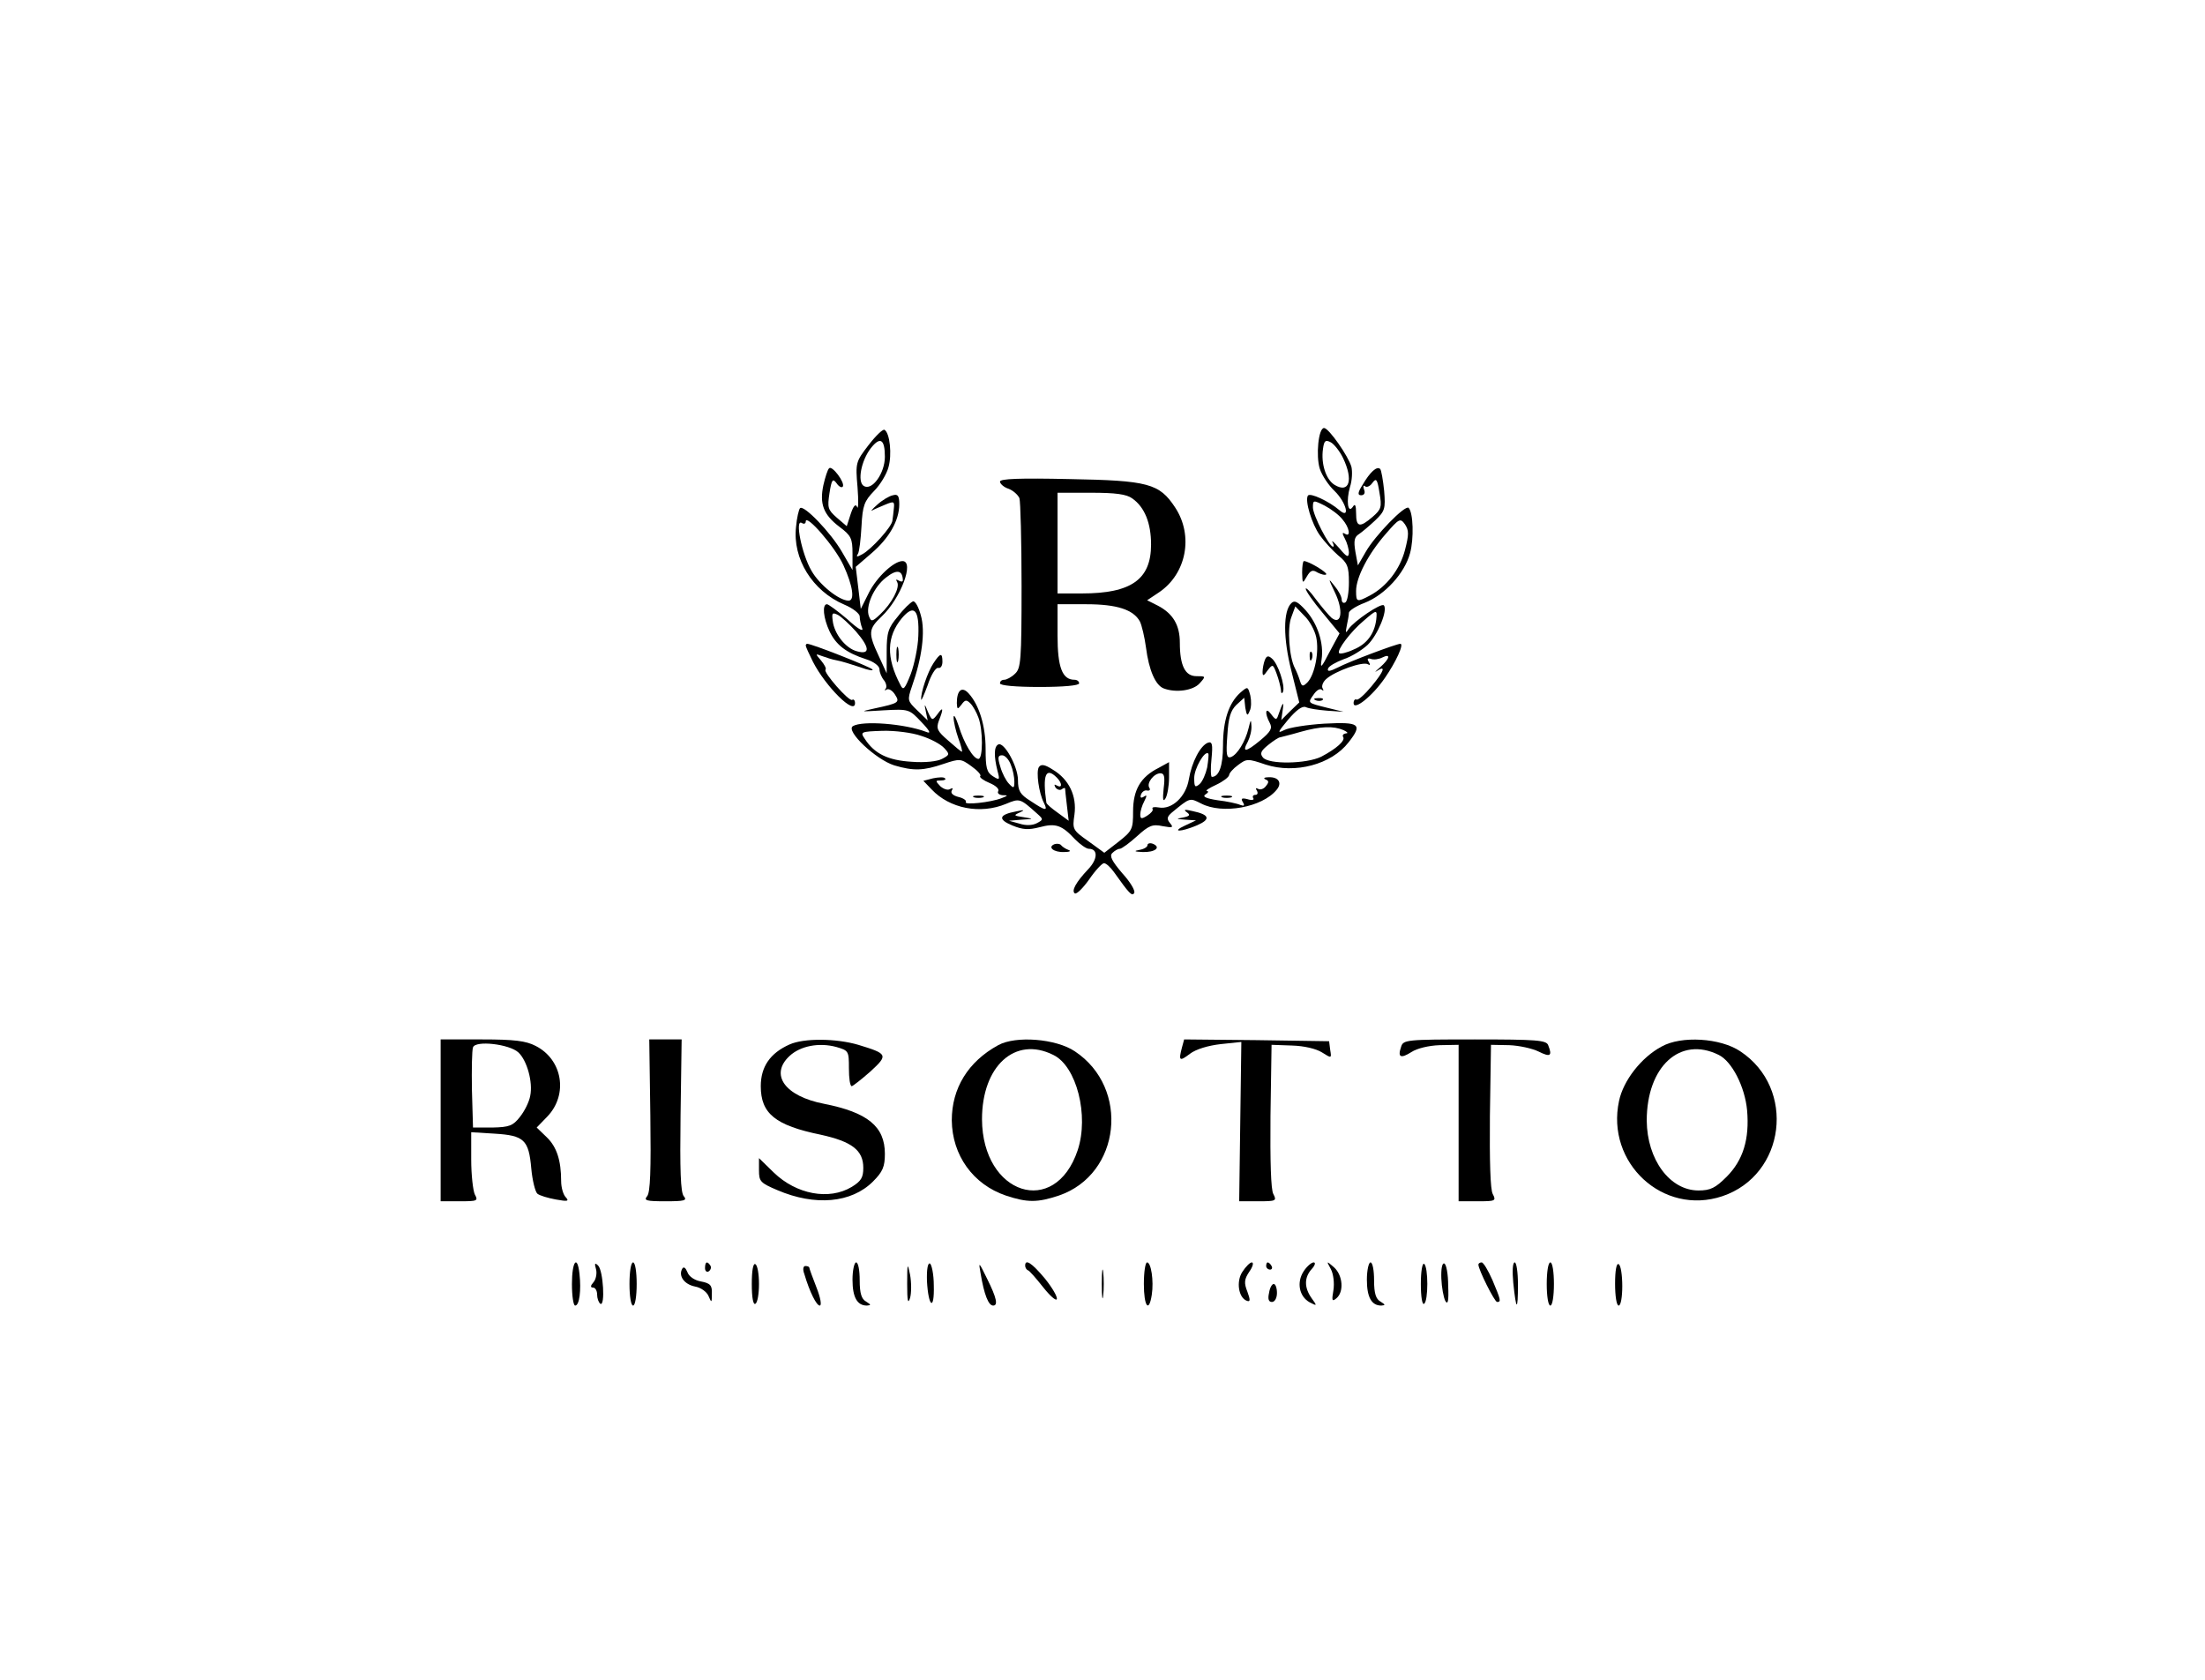 <?xml version="1.0" standalone="no"?>
<!DOCTYPE svg PUBLIC "-//W3C//DTD SVG 20010904//EN"
 "http://www.w3.org/TR/2001/REC-SVG-20010904/DTD/svg10.dtd">
<svg version="1.0" xmlns="http://www.w3.org/2000/svg"
 width="613pt" height="467pt" viewBox="0 0 613 467"
 preserveAspectRatio="xMidYMid meet">

<g transform="translate(0,467) scale(0.1,-0.1)"
fill="#000000" stroke="none">
<path d="M2415 3433 c-36 -47 -37 -49 -31 -118 3 -38 2 -63 -1 -55 -4 10 -10
5 -18 -19 l-11 -34 -28 24 c-25 22 -26 28 -20 68 6 38 9 42 20 27 6 -9 14 -13
17 -9 7 11 -30 60 -38 51 -4 -3 -11 -25 -16 -47 -11 -52 0 -82 45 -116 32 -24
36 -32 36 -74 l0 -46 -29 50 c-31 54 -107 133 -117 122 -3 -3 -9 -27 -11 -52
-10 -88 45 -178 134 -216 24 -10 43 -25 43 -33 0 -8 3 -23 7 -33 4 -11 -13 -1
-41 25 -27 23 -53 42 -57 42 -14 0 -10 -39 7 -75 18 -38 46 -60 102 -78 22 -7
37 -19 37 -28 0 -9 6 -23 13 -31 6 -8 8 -19 4 -23 -4 -5 -2 -6 3 -2 6 3 16 -3
23 -14 14 -22 12 -24 -58 -39 -41 -9 -39 -9 26 -5 71 4 72 3 105 -32 25 -26
28 -34 14 -28 -60 23 -178 32 -204 16 -21 -13 64 -93 115 -109 54 -16 81 -15
137 4 45 15 48 15 77 -6 17 -12 29 -25 25 -28 -3 -3 9 -12 26 -19 17 -7 28
-17 24 -23 -3 -5 2 -10 12 -11 16 0 16 -1 -2 -8 -30 -12 -106 -20 -100 -11 3
4 -7 11 -20 14 -16 4 -23 11 -19 18 4 7 3 8 -5 4 -6 -4 -18 0 -27 8 -14 15
-14 16 2 16 10 0 15 3 11 6 -3 4 -18 3 -33 0 l-27 -7 23 -24 c50 -53 135 -70
207 -40 38 16 39 15 86 -27 18 -16 18 -17 -1 -27 -12 -6 -30 -7 -48 -1 l-29 8
35 3 c35 2 35 2 5 7 -27 4 -28 5 -10 13 15 7 13 8 -10 3 -48 -9 -52 -22 -11
-39 29 -12 45 -13 76 -5 45 12 62 6 99 -34 14 -14 31 -26 38 -26 26 0 25 -29
-2 -57 -34 -36 -47 -60 -37 -67 5 -3 23 15 40 39 17 25 36 45 41 45 6 0 18
-11 28 -25 42 -59 50 -68 56 -58 4 6 -11 31 -33 55 -29 34 -36 48 -28 56 7 7
16 12 21 12 5 0 27 16 48 35 33 30 43 34 71 28 28 -5 31 -4 21 8 -10 12 -9 18
5 30 51 42 49 41 81 25 59 -31 170 -11 210 38 16 19 6 36 -22 35 -12 0 -16 -3
-9 -6 10 -4 10 -8 1 -19 -6 -8 -16 -11 -22 -7 -6 3 -7 1 -3 -5 4 -7 2 -12 -4
-12 -6 0 -9 -4 -6 -9 4 -5 -4 -7 -16 -3 -16 4 -19 2 -13 -8 6 -10 4 -12 -7 -8
-9 4 -37 10 -63 13 -32 5 -43 10 -34 16 8 5 10 9 4 10 -5 0 6 8 26 17 19 9 35
21 36 27 0 5 11 18 25 28 24 18 27 18 77 1 81 -26 182 0 230 62 40 51 31 57
-67 52 -49 -3 -99 -11 -112 -18 -20 -10 -18 -6 11 29 22 26 39 39 49 35 8 -4
35 -8 60 -10 l45 -3 -45 11 c-56 14 -55 13 -38 37 8 12 18 18 23 13 5 -4 5 -2
2 4 -4 6 1 19 11 27 24 21 101 49 115 40 6 -4 7 -1 2 7 -5 8 -3 11 6 8 8 -3
22 -1 32 4 24 12 21 -3 -6 -27 -13 -11 -17 -16 -10 -11 27 18 21 0 -14 -42
-19 -23 -38 -40 -42 -37 -4 2 -8 -2 -8 -10 0 -22 52 19 87 70 31 45 54 95 43
95 -11 0 -144 -50 -174 -66 -22 -11 -30 -12 -27 -3 2 7 22 18 43 26 22 7 52
26 67 40 28 27 57 97 45 110 -8 7 -83 -44 -98 -66 -8 -13 -9 -11 -5 9 3 14 6
30 6 36 0 6 20 19 44 28 56 22 111 82 126 138 11 40 9 113 -4 126 -10 9 -94
-78 -119 -122 l-22 -38 -7 38 c-5 30 -3 41 10 49 9 6 29 23 45 38 27 26 29 32
25 82 -3 30 -8 58 -11 61 -9 9 -28 -8 -49 -44 -14 -22 -14 -29 -4 -29 9 0 12
7 8 16 -3 9 -2 13 3 9 4 -4 14 0 20 9 11 15 14 11 20 -27 7 -40 5 -46 -19 -67
-36 -31 -46 -29 -46 10 0 22 -3 28 -9 18 -14 -21 -19 17 -8 55 6 18 7 43 4 56
-8 29 -63 108 -76 108 -16 0 -23 -78 -12 -113 6 -19 25 -47 41 -62 33 -32 45
-81 13 -53 -28 24 -81 49 -87 40 -9 -14 11 -79 33 -110 12 -17 35 -42 51 -56
26 -21 30 -31 30 -75 0 -27 -4 -53 -10 -56 -5 -3 -10 0 -10 8 0 8 -9 25 -20
38 -18 23 -18 22 1 -18 24 -49 19 -93 -9 -71 -8 7 -28 31 -44 52 -15 21 -28
34 -28 29 0 -6 21 -36 47 -67 l47 -57 -28 -52 c-23 -45 -26 -47 -22 -21 7 45
-11 100 -44 137 -22 24 -31 29 -40 20 -23 -22 -23 -97 0 -188 l22 -88 -25 -24
-25 -25 4 28 c4 27 0 22 -13 -16 -4 -12 -7 -12 -19 4 -16 22 -19 4 -4 -24 8
-15 3 -24 -27 -49 -40 -33 -51 -34 -34 -3 6 12 11 31 10 44 -1 19 -2 18 -8 -7
-9 -37 -31 -73 -49 -80 -12 -4 -14 7 -10 60 3 50 9 69 25 85 l22 20 3 -28 c4
-22 6 -24 12 -9 5 9 5 29 2 43 -7 26 -7 26 -28 8 -32 -29 -48 -77 -48 -147 0
-56 -11 -87 -31 -87 -3 0 -4 23 -1 50 4 41 2 49 -10 45 -21 -8 -45 -54 -53
-102 -8 -48 -47 -85 -84 -78 -12 2 -19 1 -17 -4 3 -4 -4 -12 -15 -19 -16 -10
-19 -9 -19 4 0 8 5 25 11 36 8 16 8 19 -1 13 -8 -5 -11 -3 -8 6 3 8 11 13 17
11 7 -1 10 2 6 8 -8 13 13 40 31 40 11 0 13 -10 9 -42 -3 -30 -2 -39 5 -28 5
8 10 34 10 58 l0 43 -29 -16 c-50 -25 -71 -61 -71 -121 0 -49 -2 -54 -40 -84
l-40 -31 -44 32 c-44 31 -45 33 -39 74 7 52 -15 98 -60 125 -23 15 -33 16 -39
7 -8 -13 0 -72 14 -99 12 -24 5 -23 -37 5 -29 18 -35 28 -35 58 0 38 -39 108
-55 99 -12 -6 -12 -33 -2 -73 7 -26 6 -27 -13 -15 -17 11 -20 23 -20 76 0 64
-18 122 -47 154 -19 21 -33 9 -33 -27 1 -18 2 -18 13 -4 10 14 14 14 25 3 7
-7 17 -25 22 -39 13 -34 13 -115 0 -115 -14 0 -40 43 -55 92 -8 24 -14 34 -14
23 0 -11 6 -37 13 -57 8 -21 12 -38 10 -38 -2 0 -19 14 -38 31 -30 26 -34 33
-26 55 14 35 12 41 -4 18 -14 -18 -15 -18 -26 6 -10 25 -11 25 -6 1 l5 -24
-29 28 c-27 26 -28 28 -15 66 28 79 38 153 25 198 -6 23 -16 41 -22 39 -7 -3
-26 -21 -42 -42 -27 -32 -31 -45 -31 -98 l0 -60 -22 48 c-30 64 -29 75 8 110
53 50 92 154 58 154 -24 0 -71 -44 -93 -87 l-23 -46 -7 59 -7 58 44 38 c49 42
77 91 77 136 0 24 -4 29 -18 25 -10 -2 -30 -14 -43 -26 -14 -12 -20 -20 -14
-16 5 3 22 10 36 16 24 10 26 9 24 -10 -1 -12 -3 -27 -4 -34 -1 -17 -59 -81
-84 -94 -14 -8 -18 -8 -12 1 4 6 8 41 10 77 3 58 8 70 35 98 17 17 35 47 40
66 10 35 4 95 -11 104 -4 3 -24 -16 -44 -42z m45 -33 c0 -46 -36 -96 -59 -81
-18 12 -7 70 20 105 26 33 39 25 39 -24z m1274 -4 c29 -61 17 -99 -24 -74 -24
15 -38 59 -32 100 3 23 7 26 22 18 9 -5 25 -25 34 -44z m-2 -170 c20 -23 24
-51 7 -40 -8 5 -8 1 0 -14 6 -11 11 -29 11 -39 -1 -14 -6 -12 -26 12 -15 17
-23 24 -20 18 4 -7 5 -13 2 -13 -11 0 -56 88 -56 109 0 21 1 21 33 5 17 -9 40
-26 49 -38z m-1387 -128 c26 -57 32 -98 14 -98 -26 0 -81 44 -103 83 -27 46
-47 145 -27 133 6 -4 11 -2 11 4 0 23 82 -71 105 -122z m1561 43 c-14 -54 -51
-102 -98 -127 -36 -19 -38 -18 -38 13 0 38 34 103 82 158 38 44 41 45 54 27
11 -17 11 -28 0 -71z m-1396 -84 c0 -5 -5 -5 -12 -1 -7 4 -8 3 -4 -4 9 -15
-15 -60 -47 -90 -22 -21 -25 -21 -31 -6 -11 27 13 82 47 108 30 24 46 21 47
-7z m43 -155 c-1 -31 -11 -79 -21 -106 -17 -43 -21 -47 -29 -30 -40 76 -38
134 4 185 34 40 49 25 46 -49z m1106 -3 c9 -41 -4 -105 -24 -126 -13 -13 -16
-12 -21 4 -3 10 -9 25 -14 35 -16 30 -22 112 -10 142 l11 30 25 -26 c15 -14
29 -41 33 -59z m-1280 16 c39 -45 41 -66 4 -56 -32 8 -64 49 -68 85 -3 22 -1
24 15 16 9 -5 31 -25 49 -45z m1447 32 c-5 -39 -26 -68 -63 -83 -19 -9 -37
-13 -40 -10 -8 7 33 61 68 90 37 32 38 32 35 3z m-91 -307 c11 -5 14 -9 7 -9
-7 -1 -11 -5 -8 -10 7 -10 -19 -33 -61 -55 -41 -20 -146 -22 -162 -2 -9 11 -6
18 15 35 15 12 29 21 33 21 3 1 29 7 56 15 57 16 92 17 120 5z m-1174 -16 c26
-8 54 -23 64 -34 16 -17 15 -19 -6 -30 -13 -7 -47 -11 -85 -8 -65 4 -103 22
-130 64 -13 19 -11 20 49 22 34 1 83 -5 108 -14z m795 -88 c-4 -18 -13 -39
-21 -46 -13 -11 -15 -8 -15 17 0 26 29 77 39 68 2 -2 0 -20 -3 -39z m-546 8
c6 -14 10 -35 10 -47 0 -19 -2 -20 -15 -6 -8 8 -19 29 -24 47 -8 26 -7 32 5
32 8 0 19 -12 24 -26z m128 -36 c15 -15 16 -31 0 -22 -7 4 -8 3 -4 -5 4 -6 12
-9 17 -6 5 4 9 5 10 3 0 -2 2 -23 5 -47 l5 -43 -30 22 c-17 12 -31 24 -32 28
-11 77 -2 101 29 70z"/>
<path d="M2492 2850 c0 -19 2 -27 5 -17 2 9 2 25 0 35 -3 9 -5 1 -5 -18z"/>
<path d="M3641 2844 c0 -11 3 -14 6 -6 3 7 2 16 -1 19 -3 4 -6 -2 -5 -13z"/>
<path d="M2780 3331 c0 -6 11 -16 24 -20 13 -5 26 -17 30 -26 3 -9 6 -119 6
-244 0 -208 -2 -229 -18 -244 -10 -10 -24 -17 -30 -17 -7 0 -12 -4 -12 -10 0
-6 43 -10 110 -10 67 0 110 4 110 10 0 6 -6 10 -13 10 -34 0 -47 35 -47 123
l0 87 80 0 c85 0 131 -15 149 -48 5 -10 13 -43 17 -73 8 -62 26 -104 49 -113
34 -13 82 -6 100 14 18 20 17 20 -9 20 -31 0 -46 29 -46 93 0 49 -19 81 -61
103 l-30 15 33 22 c76 51 97 157 45 236 -44 67 -75 75 -294 79 -138 3 -193 1
-193 -7z m368 -47 c34 -24 52 -68 52 -128 0 -97 -55 -136 -192 -136 l-68 0 0
140 0 140 93 0 c68 0 99 -4 115 -16z"/>
<path d="M3620 3078 c1 -31 1 -32 13 -11 10 17 16 20 30 11 10 -5 21 -8 24 -5
4 5 -49 37 -62 37 -3 0 -5 -15 -5 -32z"/>
<path d="M2240 2875 c0 -3 9 -23 20 -45 36 -70 117 -150 117 -115 0 8 -4 12
-8 9 -9 -5 -81 77 -74 84 3 3 -3 14 -12 25 -17 20 -17 20 2 13 11 -4 29 -10
41 -12 12 -2 41 -11 65 -19 24 -9 39 -11 34 -6 -8 8 -168 71 -181 71 -2 0 -4
-2 -4 -5z"/>
<path d="M2595 2826 c-16 -24 -36 -83 -34 -101 0 -5 8 13 18 40 9 28 22 49 29
48 7 -2 12 6 12 17 0 26 -6 25 -25 -4z"/>
<path d="M3516 2834 c-3 -8 -6 -23 -6 -32 0 -13 3 -12 14 4 14 18 15 18 25 -9
6 -16 11 -36 12 -45 0 -10 3 -12 6 -5 6 17 -14 78 -31 92 -10 9 -15 8 -20 -5z"/>
<path d="M3658 2723 c7 -3 16 -2 19 1 4 3 -2 6 -13 5 -11 0 -14 -3 -6 -6z"/>
<path d="M2708 2453 c6 -2 18 -2 25 0 6 3 1 5 -13 5 -14 0 -19 -2 -12 -5z"/>
<path d="M3398 2453 c6 -2 18 -2 25 0 6 3 1 5 -13 5 -14 0 -19 -2 -12 -5z"/>
<path d="M3299 2412 c11 -8 9 -11 -10 -15 -21 -4 -20 -4 6 -6 l30 -2 -30 -14
c-41 -19 -13 -19 32 0 40 17 36 30 -12 40 -21 5 -26 4 -16 -3z"/>
<path d="M2932 2323 c-21 -8 -3 -23 26 -22 16 0 21 3 12 6 -8 3 -17 9 -20 13
-3 4 -11 5 -18 3z"/>
<path d="M3190 2320 c0 -5 -10 -11 -22 -13 -17 -3 -15 -5 9 -6 34 -1 52 13 28
23 -8 3 -15 1 -15 -4z"/>
<path d="M1225 1555 l0 -225 53 0 c49 0 52 1 42 19 -5 11 -10 54 -10 97 l0 76
65 -4 c82 -5 95 -17 102 -97 3 -33 11 -65 17 -70 6 -5 29 -12 51 -16 33 -6 38
-5 28 6 -7 7 -13 27 -13 45 0 57 -12 95 -40 122 l-28 27 30 31 c58 61 42 158
-33 196 -27 14 -59 18 -149 18 l-115 0 0 -225z m216 189 c24 -22 41 -83 33
-121 -3 -17 -16 -43 -29 -59 -19 -24 -29 -28 -76 -29 l-54 0 -3 104 c-1 58 0
111 3 119 7 20 101 9 126 -14z"/>
<path d="M1808 1569 c2 -151 0 -215 -9 -225 -10 -12 -2 -14 51 -14 53 0 61 2
51 14 -9 10 -11 74 -9 225 l3 211 -45 0 -45 0 3 -211z"/>
<path d="M2195 1766 c-54 -24 -80 -62 -80 -116 0 -76 40 -109 167 -135 86 -19
118 -43 118 -92 0 -27 -6 -37 -32 -53 -63 -38 -154 -21 -217 40 l-41 40 0 -34
c0 -31 4 -35 51 -55 105 -45 206 -36 266 24 27 27 33 41 33 77 0 76 -48 115
-169 139 -109 21 -152 81 -96 133 30 28 82 38 130 25 34 -10 35 -11 35 -59 0
-28 3 -50 8 -50 4 1 27 19 52 41 50 46 48 49 -34 74 -61 18 -151 19 -191 1z"/>
<path d="M2775 1764 c-84 -46 -129 -120 -129 -209 1 -97 59 -178 150 -209 60
-20 88 -20 148 0 172 59 198 299 44 401 -52 35 -164 44 -213 17z m153 -27 c65
-31 100 -169 68 -265 -63 -189 -265 -124 -266 86 0 148 92 232 198 179z"/>
<path d="M3286 1758 c-10 -38 -7 -40 22 -18 17 13 51 23 86 27 l57 6 -3 -222
-3 -221 53 0 c49 0 52 1 42 20 -7 12 -9 92 -8 217 l3 198 57 -2 c34 -1 67 -9
83 -19 27 -17 27 -17 23 7 l-3 24 -201 3 -202 2 -6 -22z"/>
<path d="M3895 1759 c-10 -29 -1 -33 29 -14 15 10 48 18 78 19 l53 1 0 -218 0
-217 53 0 c49 0 52 1 42 20 -7 12 -9 92 -8 217 l3 198 51 -1 c27 -1 64 -9 82
-18 32 -16 38 -12 26 18 -5 14 -33 16 -204 16 -192 0 -199 -1 -205 -21z"/>
<path d="M4619 1760 c-56 -30 -106 -94 -118 -151 -37 -172 122 -320 287 -265
176 59 206 300 50 403 -55 37 -164 44 -219 13z m159 -23 c37 -18 73 -89 79
-154 7 -80 -11 -139 -57 -185 -31 -31 -45 -38 -78 -38 -80 0 -143 86 -144 194
0 151 93 236 200 183z"/>
<path d="M1590 1100 c0 -33 4 -60 9 -60 12 0 17 43 12 88 -6 55 -21 35 -21
-28z"/>
<path d="M1657 1141 c3 -11 0 -28 -7 -36 -9 -10 -9 -15 -1 -15 6 0 11 -9 11
-19 0 -11 4 -22 9 -26 14 -8 8 92 -6 106 -9 9 -11 7 -6 -10z"/>
<path d="M1750 1100 c0 -33 4 -60 10 -60 6 0 10 27 10 60 0 33 -4 60 -10 60
-6 0 -10 -27 -10 -60z"/>
<path d="M1960 1144 c0 -8 5 -12 10 -9 6 4 8 11 5 16 -9 14 -15 11 -15 -7z"/>
<path d="M2090 1100 c0 -38 4 -59 10 -55 6 3 10 28 10 55 0 27 -4 52 -10 55
-6 4 -10 -17 -10 -55z"/>
<path d="M2370 1112 c0 -49 13 -72 40 -72 12 1 12 2 -2 11 -13 7 -18 23 -18
59 0 28 -4 50 -10 50 -5 0 -10 -22 -10 -48z"/>
<path d="M2522 1100 c0 -46 2 -58 8 -39 4 14 4 43 0 65 -7 35 -8 32 -8 -26z"/>
<path d="M2577 1108 c4 -73 21 -84 19 -12 0 31 -6 59 -11 61 -6 2 -9 -18 -8
-49z"/>
<path d="M2726 1130 c10 -60 22 -90 35 -90 14 0 10 21 -17 75 -23 47 -24 48
-18 15z"/>
<path d="M2850 1151 c0 -5 3 -11 8 -13 4 -1 23 -23 42 -47 19 -24 36 -39 38
-33 2 7 -13 32 -33 57 -36 43 -55 56 -55 36z"/>
<path d="M3063 1100 c0 -36 2 -50 4 -32 2 17 2 47 0 65 -2 17 -4 3 -4 -33z"/>
<path d="M3180 1100 c0 -62 14 -82 22 -30 6 39 -2 90 -13 90 -5 0 -9 -27 -9
-60z"/>
<path d="M3454 1134 c-18 -27 -11 -73 13 -81 9 -3 9 3 1 25 -10 25 -9 35 5 56
10 14 13 26 7 26 -5 0 -17 -12 -26 -26z"/>
<path d="M3520 1150 c0 -5 5 -10 11 -10 5 0 7 5 4 10 -3 6 -8 10 -11 10 -2 0
-4 -4 -4 -10z"/>
<path d="M3624 1135 c-20 -31 -12 -70 17 -86 21 -11 21 -10 5 12 -21 30 -20
58 1 81 9 10 11 18 5 18 -6 0 -19 -11 -28 -25z"/>
<path d="M3700 1141 c7 -13 10 -39 7 -58 -5 -29 -4 -33 8 -23 22 18 18 64 -6
86 -22 19 -22 19 -9 -5z"/>
<path d="M3800 1112 c0 -49 13 -72 40 -72 12 1 12 2 -2 11 -13 7 -18 23 -18
59 0 28 -4 50 -10 50 -5 0 -10 -22 -10 -48z"/>
<path d="M3950 1100 c0 -36 4 -59 9 -55 12 7 12 103 0 111 -5 3 -9 -22 -9 -56z"/>
<path d="M4007 1115 c1 -24 6 -52 11 -62 7 -12 10 -1 8 42 0 32 -5 60 -11 62
-6 2 -9 -16 -8 -42z"/>
<path d="M4110 1154 c0 -14 45 -104 52 -104 12 0 10 6 -13 61 -12 27 -25 49
-30 49 -5 0 -9 -3 -9 -6z"/>
<path d="M4207 1103 c8 -78 13 -80 13 -5 0 34 -4 62 -9 62 -6 0 -7 -25 -4 -57z"/>
<path d="M4300 1100 c0 -33 4 -60 10 -60 6 0 10 27 10 60 0 33 -4 60 -10 60
-6 0 -10 -27 -10 -60z"/>
<path d="M4490 1101 c0 -34 4 -61 10 -61 6 0 10 24 10 54 0 30 -4 58 -10 61
-6 4 -10 -17 -10 -54z"/>
<path d="M1897 1143 c-12 -20 5 -44 35 -50 17 -3 33 -15 38 -27 8 -19 9 -19 9
7 1 23 -4 29 -30 34 -18 3 -34 14 -38 26 -5 12 -10 16 -14 10z"/>
<path d="M2236 1128 c15 -51 34 -88 43 -88 6 0 2 22 -9 50 -11 28 -20 53 -20
55 0 3 -5 5 -11 5 -6 0 -8 -9 -3 -22z"/>
<path d="M3528 1075 c-4 -17 -1 -25 8 -25 8 0 14 11 14 25 0 14 -4 25 -9 25
-5 0 -11 -11 -13 -25z"/>
</g>
</svg>
